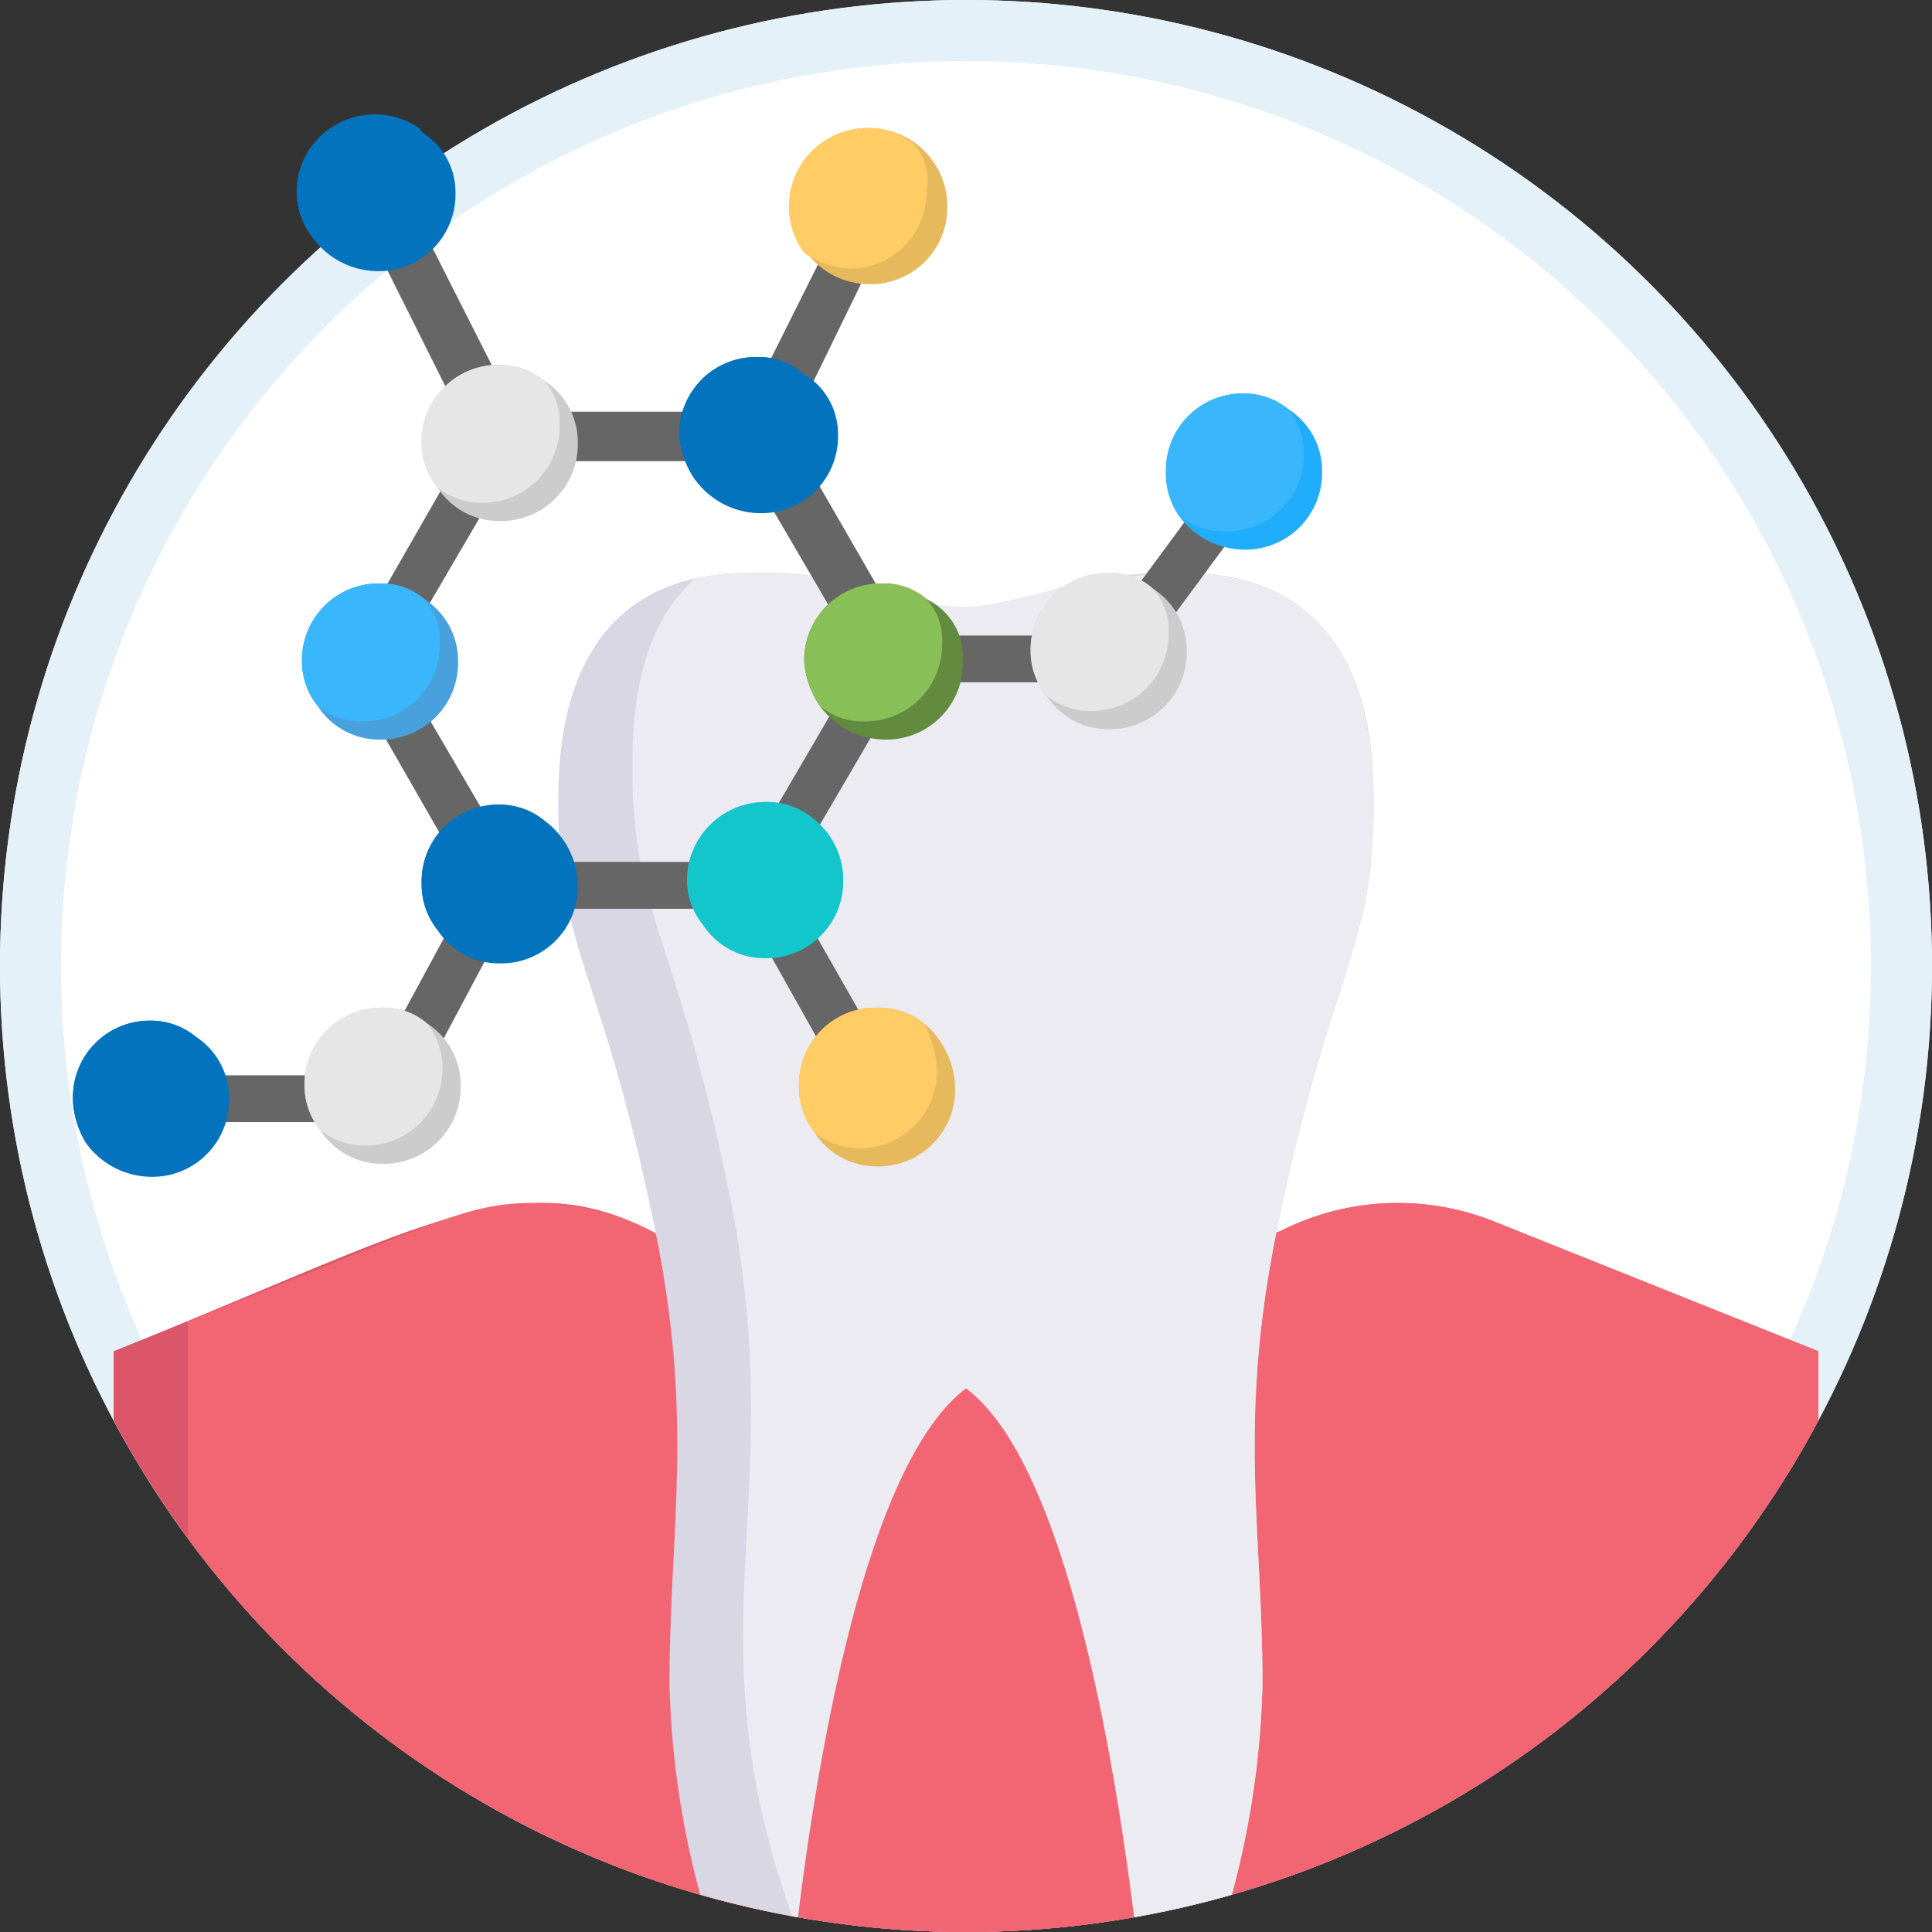 <svg xmlns="http://www.w3.org/2000/svg" xmlns:xlink="http://www.w3.org/1999/xlink" width="190" height="190" viewBox="0 0 190 190">
  <rect x="0" y="0" width="190" height="190" fill="#333333" stroke="none"/>
  <defs>
    <clipPath id="clip-path">
      <circle id="Elipse_5139" data-name="Elipse 5139" cx="95" cy="95" r="95" transform="translate(395 3918)" fill="#fff" stroke="#e5f1f8" stroke-width="6"/>
    </clipPath>
  </defs>
  <g id="Grupo_877261" data-name="Grupo 877261" transform="translate(-395 -3918)">
    <g id="Elipse_5138" data-name="Elipse 5138" transform="translate(395 3918)" fill="#fff" stroke="#e5f1f8" stroke-width="6">
      <circle cx="95" cy="95" r="95" stroke="none"/>
      <circle cx="95" cy="95" r="92" fill="none"/>
    </g>
    <g id="Enmascarar_grupo_79" data-name="Enmascarar grupo 79" clip-path="url(#clip-path)">
      <g id="molar" transform="translate(405.173 3973.331)">
        <path id="Trazado_602720" data-name="Trazado 602720" d="M168.654,32.585V123.7H1V32.585c30.323-12.137,39.727-18.843,53.321-11.59,65.822,0,60.756,0,61.558-.292a25.512,25.512,0,0,1,20.884-.875Z" transform="translate(0 44.968)" fill="#db5669"/>
        <path id="Trazado_602721" data-name="Trazado 602721" d="M163.364,32.579v83.827H13.934A10.934,10.934,0,0,1,3,105.471V29.663C28,19.677,30.517,18,37.077,18a25.257,25.257,0,0,1,11.954,2.989c65.822,0,60.756,0,61.558-.292a25.512,25.512,0,0,1,20.884-.875Z" transform="translate(5.289 44.974)" fill="#f26674"/>
        <path id="Trazado_602722" data-name="Trazado 602722" d="M53.091,81.2c-14.579,10.934-18.223,69.248-18.223,69.248a86.961,86.961,0,0,1-10.934-40.091c0-15.526,2.442-25.913-1.421-44.756C17.264,39.794,13,38.519,13,23.794c0-5.066,0-22.779,18.7-22.779A40.091,40.091,0,0,1,45.8,3.093a21.321,21.321,0,0,0,14.579,0,40.091,40.091,0,0,1,14.1-2.077c18.7,0,18.7,17.713,18.7,22.779,0,14.579-4.3,16.255-9.513,41.8-3.863,18.879-1.421,29.7-1.421,44.756a86.961,86.961,0,0,1-10.934,40.091S67.67,92.131,53.091,81.2Z" transform="translate(31.736 0)" fill="#dad7e5"/>
        <path id="Trazado_602723" data-name="Trazado 602723" d="M87.893,23.78c0,14.287-4.41,17.13-9.513,41.8-3.9,19.244-1.421,28.938-1.421,44.756a86.633,86.633,0,0,1-10.934,40.091c-.948-15.162-5.831-60.1-18.223-69.248-9.622,7.289-14.579,34.989-16.656,53.066-10.934-29.412-.364-41.512-6.633-72.31C19.264,36.5,15,34.678,15,20.135c0-3.645,0-13.011,6.123-18.588A23.326,23.326,0,0,1,26.408,1C39.638,1,40.294,4.354,47.8,4.354S87.893-10.88,87.893,23.78Z" transform="translate(37.025 0.014)" fill="#edebf2"/>
      </g>
    </g>
    <g id="estructura-molecular" transform="translate(401.172 3924.65)">
      <path id="Trazado_602724" data-name="Trazado 602724" d="M111.336,36.7a2.427,2.427,0,0,0-3.327.512L97.259,51.8H78.065L66.548,31.833l9.47-19.451a2.289,2.289,0,1,0-4.095-2.047L62.2,29.786H39.675L28.925,8.544A2.311,2.311,0,0,0,25.6,7.52c-1.28.512-1.536,2.047-1.024,3.327l10.749,21.5L23.295,53.332a1.919,1.919,0,0,0,0,2.3L35.324,76.622,25.342,95.049H6.4a2.3,2.3,0,0,0,0,4.607H26.878a2.28,2.28,0,0,0,2.047-1.28L39.419,78.669H62.2l8.19,14.588a2.61,2.61,0,0,0,2.047,1.28,2.307,2.307,0,0,0,1.28-.256,2.8,2.8,0,0,0,1.024-3.327L66.292,76.11,77.809,56.4H98.283a2.328,2.328,0,0,0,2.047-1.024l11.517-15.612a2.154,2.154,0,0,0-.512-3.071ZM62.2,74.062H39.419L27.9,54.355,39.419,34.649H62.2L73.714,54.355Z" transform="translate(4.834 4.052)" fill="#666"/>
      <path id="Trazado_602725" data-name="Trazado 602725" d="M29.756,21.878a7.541,7.541,0,0,1-7.678,7.678,7.2,7.2,0,0,1-6.142-3.327A6.95,6.95,0,0,1,14.4,21.878,7.541,7.541,0,0,1,22.078,14.2a6.95,6.95,0,0,1,4.351,1.536A7.2,7.2,0,0,1,29.756,21.878Z" transform="translate(20.895 15.031)" fill="#ccc"/>
      <path id="Trazado_602726" data-name="Trazado 602726" d="M44.712,30.278a7.541,7.541,0,0,1-7.678,7.678,8,8,0,0,1-6.4-3.327A8.921,8.921,0,0,1,29.1,30.278,7.541,7.541,0,0,1,36.778,22.6a6.458,6.458,0,0,1,4.351,1.536A6.362,6.362,0,0,1,44.712,30.278Z" transform="translate(43.817 28.129)" fill="#638b3f"/>
      <path id="Trazado_602727" data-name="Trazado 602727" d="M39.912,21.578a7.541,7.541,0,0,1-7.678,7.678,8,8,0,0,1-6.4-3.327A8.921,8.921,0,0,1,24.3,21.578,7.541,7.541,0,0,1,31.978,13.9a6.458,6.458,0,0,1,4.351,1.536A6.892,6.892,0,0,1,39.912,21.578Z" transform="translate(36.332 14.563)" fill="#0273bc"/>
      <path id="Trazado_602728" data-name="Trazado 602728" d="M29.756,39.034a7.541,7.541,0,0,1-7.678,7.678,7.2,7.2,0,0,1-6.142-3.327A7.145,7.145,0,0,1,14.4,38.778,7.541,7.541,0,0,1,22.078,31.1a6.95,6.95,0,0,1,4.351,1.536,8,8,0,0,1,3.327,6.4Z" transform="translate(20.895 41.383)" fill="#0273bc"/>
      <path id="Trazado_602729" data-name="Trazado 602729" d="M39.956,38.678a7.541,7.541,0,0,1-7.678,7.678,7.2,7.2,0,0,1-6.142-3.327A6.95,6.95,0,0,1,24.6,38.678,7.7,7.7,0,0,1,32.278,31a7.145,7.145,0,0,1,4.607,1.536A7.627,7.627,0,0,1,39.956,38.678Z" transform="translate(36.8 41.227)" fill="#13c6cc"/>
      <path id="Trazado_602730" data-name="Trazado 602730" d="M25.156,30.278a7.541,7.541,0,0,1-7.678,7.678,7.2,7.2,0,0,1-6.142-3.327A6.95,6.95,0,0,1,9.8,30.278,7.541,7.541,0,0,1,17.478,22.6a6.458,6.458,0,0,1,4.351,1.536,7.2,7.2,0,0,1,3.327,6.142Z" transform="translate(13.722 28.129)" fill="#48a0dc"/>
      <path id="Trazado_602731" data-name="Trazado 602731" d="M25.212,12.278a7.541,7.541,0,0,1-7.678,7.678,8,8,0,0,1-6.4-3.327A7.388,7.388,0,0,1,9.6,12.278,7.541,7.541,0,0,1,17.278,4.6a6.95,6.95,0,0,1,4.351,1.536,6.892,6.892,0,0,1,3.583,6.142Z" transform="translate(13.41 0.061)" fill="#0273bc"/>
      <path id="Trazado_602732" data-name="Trazado 602732" d="M43.956,12.778a7.541,7.541,0,0,1-7.678,7.678A7.7,7.7,0,0,1,28.6,12.778,7.541,7.541,0,0,1,36.278,5.1,7.7,7.7,0,0,1,43.956,12.778Z" transform="translate(43.037 0.841)" fill="#e7b95d"/>
      <path id="Trazado_602733" data-name="Trazado 602733" d="M58.356,22.978a7.541,7.541,0,0,1-7.678,7.678,8,8,0,0,1-6.4-3.327A7.32,7.32,0,0,1,43,22.978,7.541,7.541,0,0,1,50.678,15.3a6.95,6.95,0,0,1,4.351,1.536A7.2,7.2,0,0,1,58.356,22.978Z" transform="translate(65.492 16.746)" fill="#1fadfc"/>
      <path id="Trazado_602734" data-name="Trazado 602734" d="M53.156,29.878a7.541,7.541,0,0,1-7.678,7.678,7.2,7.2,0,0,1-6.142-3.327A6.95,6.95,0,0,1,37.8,29.878,7.541,7.541,0,0,1,45.478,22.2a6.02,6.02,0,0,1,4.351,1.536A7.2,7.2,0,0,1,53.156,29.878Z" transform="translate(57.383 27.505)" fill="#ccc"/>
      <path id="Trazado_602735" data-name="Trazado 602735" d="M25.256,46.578a7.541,7.541,0,0,1-7.678,7.678,7.2,7.2,0,0,1-6.142-3.327A6.95,6.95,0,0,1,9.9,46.578,7.541,7.541,0,0,1,17.578,38.9a6.458,6.458,0,0,1,4.351,1.536A7.2,7.2,0,0,1,25.256,46.578Z" transform="translate(13.878 53.546)" fill="#ccc"/>
      <path id="Trazado_602736" data-name="Trazado 602736" d="M16.356,47.078a7.541,7.541,0,0,1-7.678,7.678,8,8,0,0,1-6.4-3.327A8.628,8.628,0,0,1,1,47.078,7.541,7.541,0,0,1,8.678,39.4a6.95,6.95,0,0,1,4.351,1.536A7.2,7.2,0,0,1,16.356,47.078Z" transform="translate(0 54.326)" fill="#0273bc"/>
      <path id="Trazado_602737" data-name="Trazado 602737" d="M44.256,46.834a7.541,7.541,0,0,1-7.678,7.678,7.2,7.2,0,0,1-6.142-3.327A7.146,7.146,0,0,1,28.9,46.578,7.541,7.541,0,0,1,36.578,38.9a7.146,7.146,0,0,1,4.607,1.536A8.542,8.542,0,0,1,44.256,46.834Z" transform="translate(43.505 53.546)" fill="#e7b95d"/>
      <path id="Trazado_602738" data-name="Trazado 602738" d="M27.964,20.086a7.541,7.541,0,0,1-7.678,7.678,6.95,6.95,0,0,1-4.351-1.536A6.95,6.95,0,0,1,14.4,21.878,7.541,7.541,0,0,1,22.078,14.2a6.95,6.95,0,0,1,4.351,1.536,6.02,6.02,0,0,1,1.536,4.351Z" transform="translate(20.895 15.031)" fill="#e6e6e6"/>
      <path id="Trazado_602739" data-name="Trazado 602739" d="M42.664,28.486a7.541,7.541,0,0,1-7.678,7.678,6.458,6.458,0,0,1-4.351-1.536A8.921,8.921,0,0,1,29.1,30.278,7.541,7.541,0,0,1,36.778,22.6a6.458,6.458,0,0,1,4.351,1.536,6.02,6.02,0,0,1,1.536,4.351Z" transform="translate(43.817 28.129)" fill="#88c057"/>
      <path id="Trazado_602740" data-name="Trazado 602740" d="M38.12,19.786a7.541,7.541,0,0,1-7.678,7.678,7.145,7.145,0,0,1-4.607-1.536A8.921,8.921,0,0,1,24.3,21.578,7.541,7.541,0,0,1,31.978,13.9a6.458,6.458,0,0,1,4.351,1.536,5.272,5.272,0,0,1,1.792,4.351Z" transform="translate(36.332 14.563)" fill="#0273bc"/>
      <path id="Trazado_602741" data-name="Trazado 602741" d="M27.964,37.242a7.541,7.541,0,0,1-7.678,7.678,6.95,6.95,0,0,1-4.351-1.536A7.146,7.146,0,0,1,14.4,38.778,7.541,7.541,0,0,1,22.078,31.1a6.95,6.95,0,0,1,4.351,1.536,8.256,8.256,0,0,1,1.536,4.607Z" transform="translate(20.895 41.383)" fill="#0273bc"/>
      <path id="Trazado_602742" data-name="Trazado 602742" d="M38.164,36.886a7.7,7.7,0,0,1-7.678,7.678,6.95,6.95,0,0,1-4.351-1.536A6.95,6.95,0,0,1,24.6,38.678,7.7,7.7,0,0,1,32.278,31a7.145,7.145,0,0,1,4.607,1.536,8.628,8.628,0,0,1,1.28,4.351Z" transform="translate(36.8 41.227)" fill="#13c6cc"/>
      <path id="Trazado_602743" data-name="Trazado 602743" d="M23.364,28.486a7.541,7.541,0,0,1-7.678,7.678,6.458,6.458,0,0,1-4.351-1.536A6.95,6.95,0,0,1,9.8,30.278,7.541,7.541,0,0,1,17.478,22.6a6.458,6.458,0,0,1,4.351,1.536A6.02,6.02,0,0,1,23.364,28.486Z" transform="translate(13.722 28.129)" fill="#3ab7fc"/>
      <path id="Trazado_602744" data-name="Trazado 602744" d="M23.42,10.548a7.541,7.541,0,0,1-7.678,7.678,7.145,7.145,0,0,1-4.607-1.536A7.388,7.388,0,0,1,9.6,12.339a7.691,7.691,0,0,1,12.029-6.4,7.02,7.02,0,0,1,1.792,4.607Z" transform="translate(13.41 0)" fill="#0273bc"/>
      <path id="Trazado_602745" data-name="Trazado 602745" d="M40.744,6.636A7.145,7.145,0,0,0,36.137,5.1a7.709,7.709,0,0,0-6.142,12.285,8.921,8.921,0,0,0,4.351,1.536,7.541,7.541,0,0,0,7.678-7.678,5.293,5.293,0,0,0-1.28-4.607Z" transform="translate(42.922 0.841)" fill="#fc6"/>
      <path id="Trazado_602746" data-name="Trazado 602746" d="M56.564,21.186a7.541,7.541,0,0,1-7.678,7.678,7.145,7.145,0,0,1-4.607-1.536A7.32,7.32,0,0,1,43,22.978,7.541,7.541,0,0,1,50.678,15.3a6.95,6.95,0,0,1,4.351,1.536A6.95,6.95,0,0,1,56.564,21.186Z" transform="translate(65.492 16.746)" fill="#3ab7fc"/>
      <path id="Trazado_602747" data-name="Trazado 602747" d="M51.364,28.086a7.541,7.541,0,0,1-7.678,7.678,6.95,6.95,0,0,1-4.351-1.536A6.95,6.95,0,0,1,37.8,29.878,7.541,7.541,0,0,1,45.478,22.2a6.02,6.02,0,0,1,4.351,1.536A6.02,6.02,0,0,1,51.364,28.086Z" transform="translate(57.383 27.505)" fill="#e6e6e6"/>
      <path id="Trazado_602748" data-name="Trazado 602748" d="M23.464,44.786a7.541,7.541,0,0,1-7.678,7.678,6.95,6.95,0,0,1-4.351-1.536A6.95,6.95,0,0,1,9.9,46.578,7.541,7.541,0,0,1,17.578,38.9a6.458,6.458,0,0,1,4.351,1.536A6.95,6.95,0,0,1,23.464,44.786Z" transform="translate(13.878 53.546)" fill="#e6e6e6"/>
      <path id="Trazado_602749" data-name="Trazado 602749" d="M14.564,45.286a7.541,7.541,0,0,1-7.678,7.678,6.458,6.458,0,0,1-4.351-1.536A6.95,6.95,0,0,1,1,47.078,7.541,7.541,0,0,1,8.678,39.4a6.95,6.95,0,0,1,4.351,1.536,6.02,6.02,0,0,1,1.536,4.351Z" transform="translate(0 54.326)" fill="#0273bc"/>
      <path id="Trazado_602750" data-name="Trazado 602750" d="M42.464,45.042a7.541,7.541,0,0,1-7.678,7.678,6.95,6.95,0,0,1-4.351-1.536A7.146,7.146,0,0,1,28.9,46.578,7.541,7.541,0,0,1,36.578,38.9a7.146,7.146,0,0,1,4.607,1.536A10.429,10.429,0,0,1,42.464,45.042Z" transform="translate(43.505 53.546)" fill="#fc6"/>
    </g>
  </g>
</svg>
